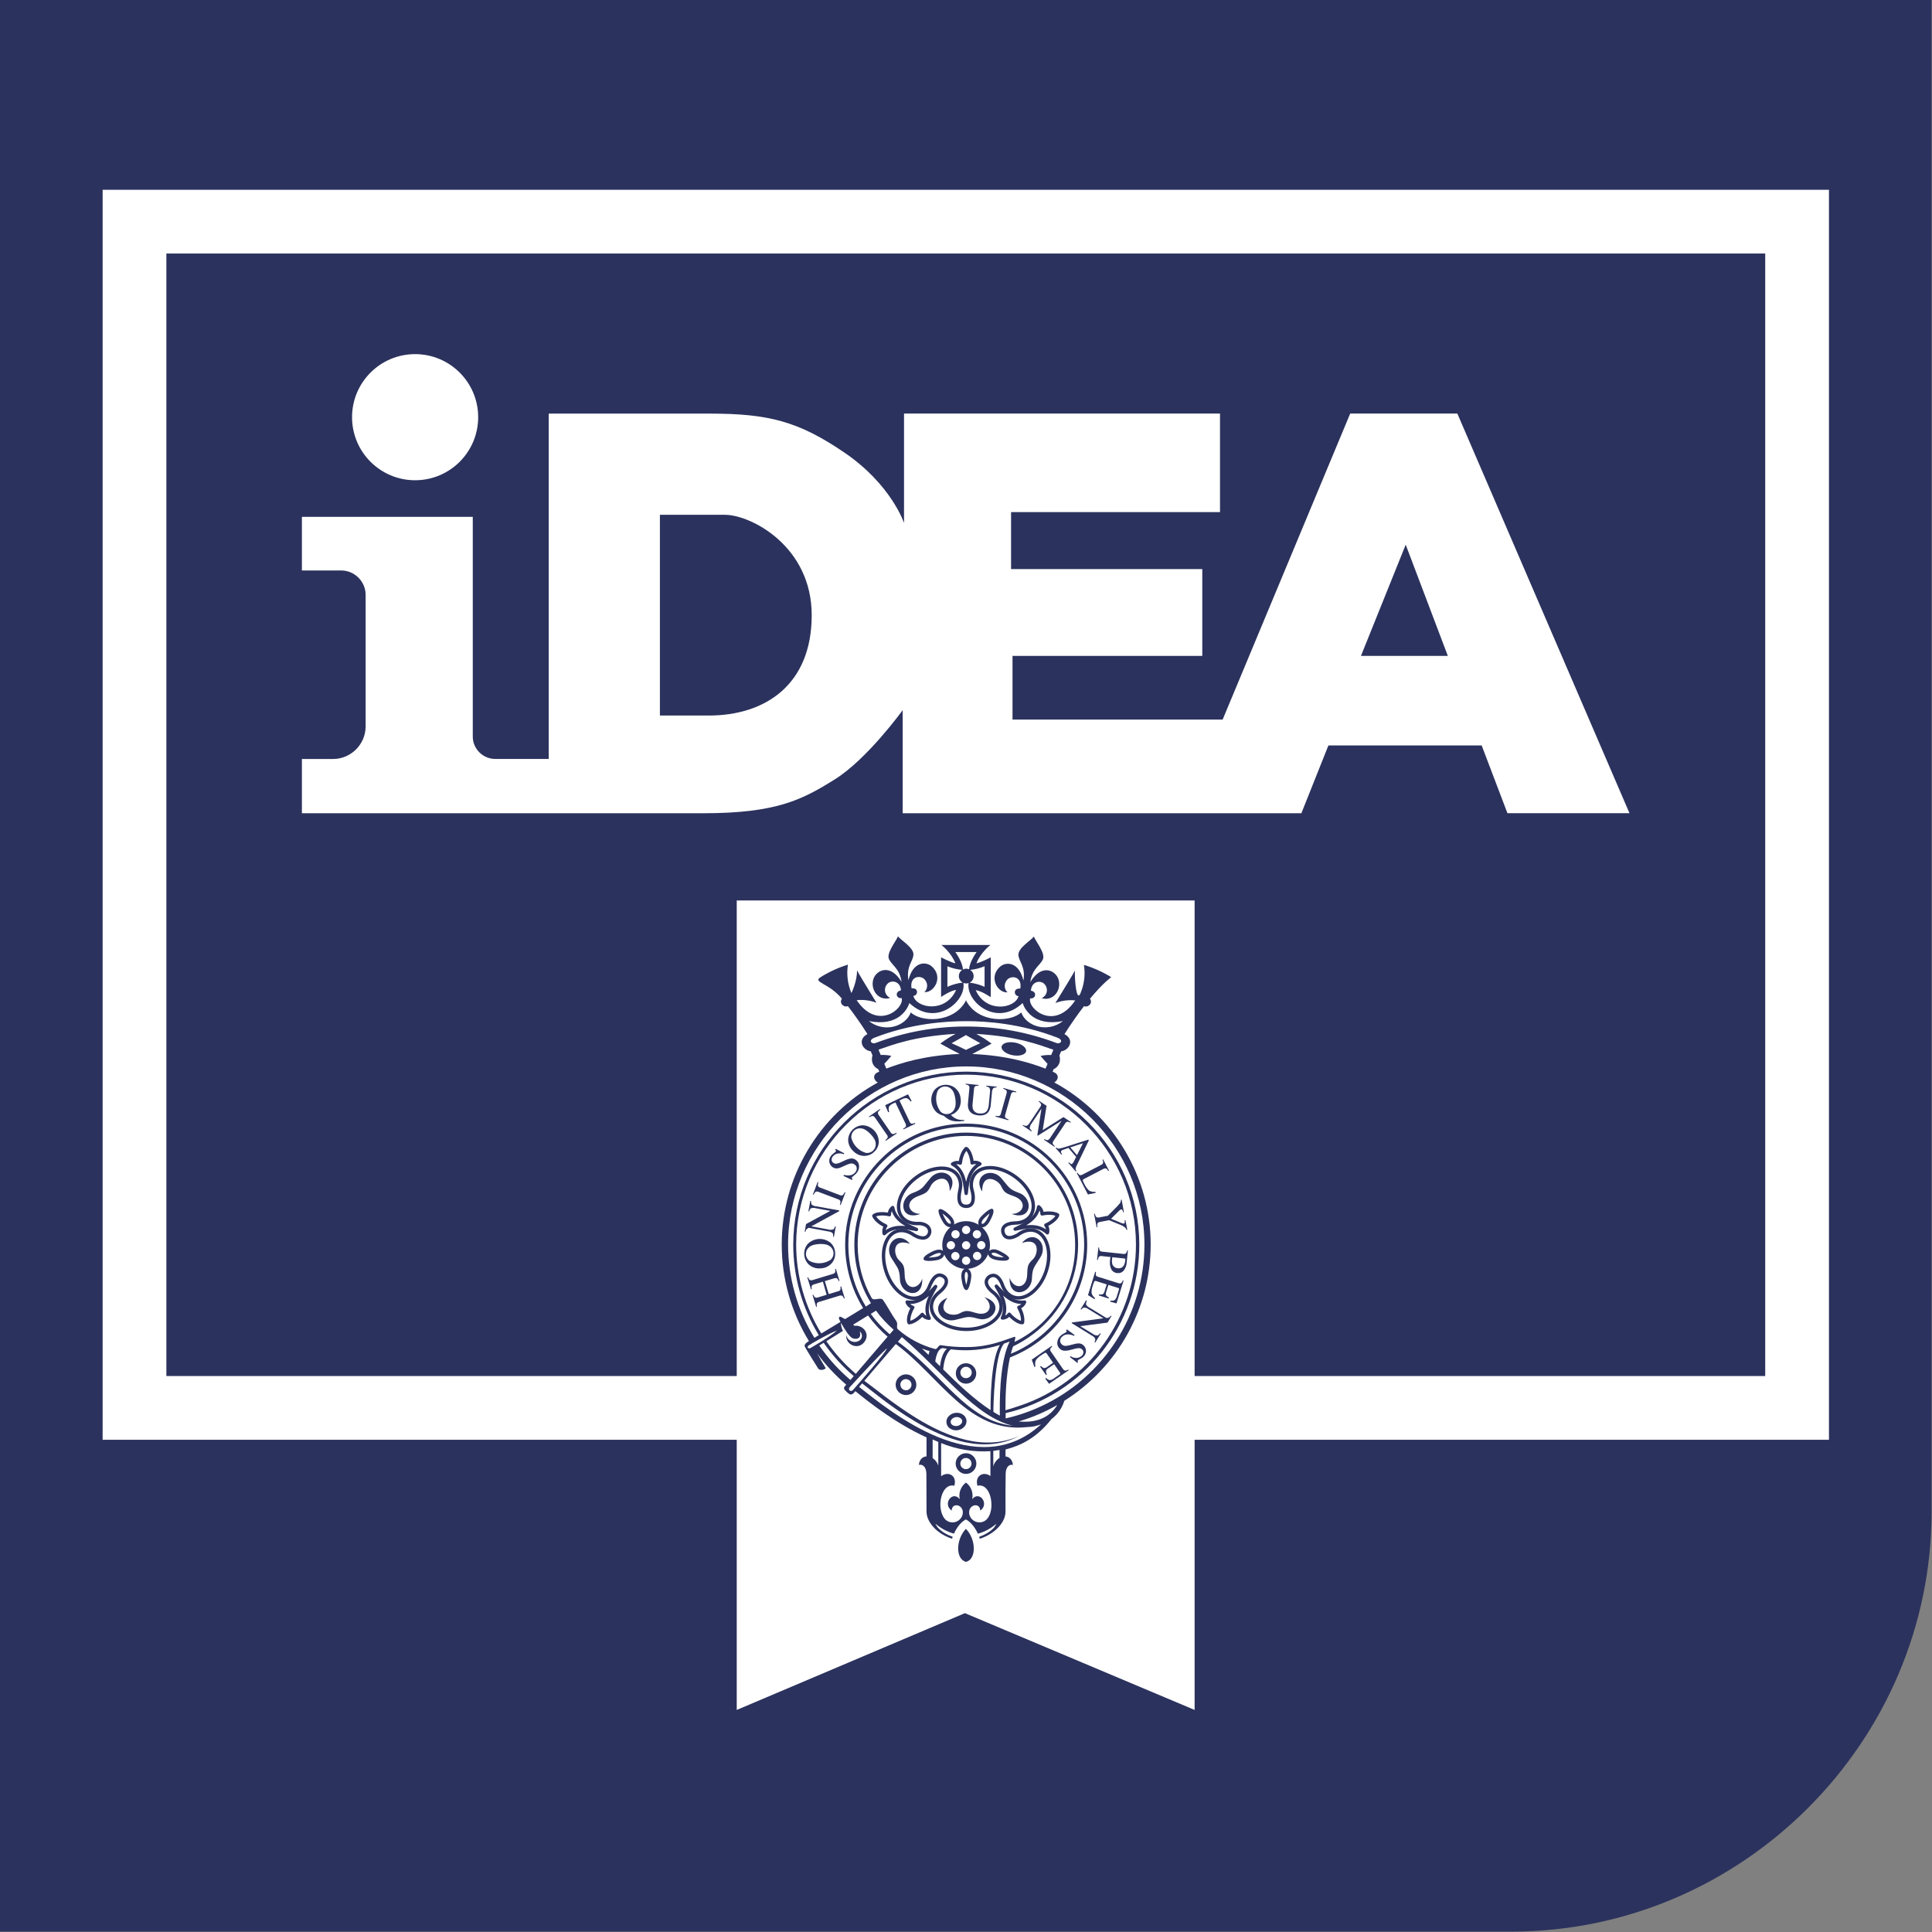 <?xml version="1.0" encoding="UTF-8" standalone="no"?><!DOCTYPE svg PUBLIC "-//W3C//DTD SVG 1.1//EN" "http://www.w3.org/Graphics/SVG/1.1/DTD/svg11.dtd"><svg width="100%" height="100%" viewBox="0 0 567 567" version="1.1" xmlns="http://www.w3.org/2000/svg" xmlns:xlink="http://www.w3.org/1999/xlink" xml:space="preserve" style="fill-rule:evenodd;clip-rule:evenodd;stroke-linejoin:round;stroke-miterlimit:1.414;"><rect x="0" y="0" width="567" height="567" fill="#808080" stroke="none"/><path d="M0,0l566.88,0l0,443.62c0,67.618 -55.642,123.26 -123.26,123.26l-443.62,0l0,-566.88Z" style="fill:#2b325d;fill-rule:nonzero;"/><g><path d="M536.76,422.543l-506.64,0l0,-366.845l506.64,0l0,366.845ZM48.827,74.405l0,329.431l469.226,0l0,-329.431l-469.226,0Z" style="fill:#fff;"/><g><circle cx="121.826" cy="122.435" r="18.507" style="fill:#fff;"/><path d="M427.698,121.373l-31.445,0l-37.438,89.814l-61.665,0l0,-18.693l55.695,0l0,-25.486l-56.119,0l0,-16.716l61.319,0l0,-28.919l-92.734,0l0,32.107c0,0 -3.749,-11.319 -17.54,-20.687c-13.433,-9.152 -22.286,-11.408 -39.403,-11.408l-47.336,0l0,101.342l-15.72,0c-3.602,0 -6.567,-2.965 -6.567,-6.567l0,-64.477l-50.149,0l0,15.737l11.541,0c3.93,0 7.164,3.234 7.164,7.164l0,38.609c0,5.24 -4.312,9.552 -9.552,9.552l-9.153,0l0,15.922l117.808,0c21.493,0 29.057,-3.982 38.609,-9.952c9.552,-5.97 19.898,-20.298 19.898,-20.298l0,30.25l117.014,0l7.934,-19.904l44.973,0l7.564,19.886l35.82,0l-50.518,-117.276ZM207.998,209.993l-14.328,0l0,-58.907l19.104,0c7.535,0 25.445,9.17 25.445,29.468c0,20.299 -13.504,29.439 -30.221,29.439ZM399.411,192.494l13.134,-32.638l12.365,32.638l-25.499,0Z" style="fill:#fff;fill-rule:nonzero;"/></g><g><path d="M216.217,264.268l0,237.56l66.964,-28.402l67.415,28.402l0,-237.56l-134.379,0Z" style="fill:#fff;fill-rule:nonzero;"/><circle cx="270.145" cy="324.404" r="0.675" style="fill:#2b325d;"/><circle cx="244.795" cy="346.288" r="0.675" style="fill:#2b325d;"/><circle cx="299.708" cy="325.408" r="0.675" style="fill:#2b325d;"/><circle cx="324.468" cy="351.682" r="0.675" style="fill:#2b325d;"/><circle cx="326.609" cy="363.119" r="0.675" style="fill:#2b325d;"/><path d="M269.116,306.136c1.984,-0.38 3.754,0.142 3.949,1.163c0.196,1.022 -1.256,2.16 -3.241,2.54c-1.984,0.379 -3.754,-0.142 -3.949,-1.164c-0.196,-1.022 1.257,-2.16 3.241,-2.539Z" style="fill:#2b325d;"/><path d="M283.498,448.696l0,-0.042c-2.986,3.107 -3.132,8.884 0,9.729c3.125,-0.803 2.985,-6.579 0,-9.687Z" style="fill:#2b325d;fill-rule:nonzero;"/><path d="M261.583,310.097c-0.668,0.827 -1.416,1.654 -2.061,2.335l0.608,1.398c4.062,-1.562 11,-3.849 21.507,-4.298c-1.946,-1.028 -3.648,-1.916 -5.673,-3.041c1.417,-1.071 2.918,-2.026 4.487,-2.858c-12.392,0.76 -18.503,3.241 -22.625,4.646l0.644,1.575c1.044,-0.056 2.091,0.025 3.113,0.243Z" style="fill:#fff;fill-rule:nonzero;"/><path d="M283.267,301.438c9.171,-0.044 18.272,1.605 26.845,4.865c0.955,0.365 2.244,-0.76 0.256,-1.575c-10.599,-4.135 -20.674,-4.828 -26.797,-4.865c-6.123,-0.036 -16.278,0.706 -26.967,4.865c-1.989,0.815 -0.694,1.934 0.255,1.575c8.436,-3.206 17.383,-4.854 26.408,-4.865l0,0Z" style="fill:#fff;fill-rule:nonzero;"/><path d="M267.293,297.328c2.888,2.858 12.52,3.338 16.138,-3.369c0,-0.103 0,-0.188 0,-0.255l0.067,0.122l0.067,-0.122c0,0.067 0,0.152 0,0.255c3.617,6.689 13.249,6.227 16.137,3.369c1.429,4.062 7.674,6.135 12.246,2.554c-8.689,1.678 -11.273,-3.582 -11.844,-5.296c-7.747,7.296 -16.728,-0.554 -15.852,-5.868c-0.497,0.177 -1.042,0.159 -1.527,-0.049c0.943,5.321 -8.074,13.225 -15.845,5.923c-0.572,1.714 -3.156,6.974 -11.845,5.296c4.572,3.575 10.811,1.496 12.258,-2.56Z" style="fill:#fff;fill-rule:nonzero;"/><path d="M237.353,395.066c-0.724,0.499 -0.037,1.07 0.419,0.803c0.456,-0.268 5.679,-3.223 7.85,-5.162c-2.402,0.851 -7.515,3.861 -8.269,4.359Z" style="fill:#fff;fill-rule:nonzero;"/><path d="M294.655,394.519c-2.876,3.32 -3.113,18.576 -3.125,20.035c0.608,0.396 1.271,0.766 1.903,1.107c0,-2.602 -0.286,-15.517 2.882,-21.774c-0.523,0.206 -1.052,0.425 -1.66,0.632Z" style="fill:#fff;fill-rule:nonzero;"/><path d="M262.21,390.415c-1.934,-1.659 -3.668,-3.536 -5.169,-5.594l-1.532,0.942c1.609,2.21 3.472,4.222 5.552,5.995l1.149,-1.343Z" style="fill:#fff;fill-rule:nonzero;"/><path d="M316.399,365.436c-0.036,10.314 -4.895,20.04 -13.121,26.262c-1.85,1.419 -3.843,2.642 -5.947,3.648c-0.108,0.24 -0.204,0.486 -0.286,0.736c-0.14,0.474 -0.267,0.954 -0.389,1.441c0.809,-0.341 1.569,-0.699 1.636,-0.73c12.112,-5.7 19.877,-17.935 19.877,-31.322c0,-18.99 -15.627,-34.616 -34.617,-34.616c-18.988,0 -34.613,15.623 -34.616,34.611c-0.012,6.413 1.766,12.704 5.132,18.163l1.532,-0.937c-3.184,-5.174 -4.87,-11.132 -4.87,-17.208c0,-18.012 14.822,-32.835 32.835,-32.835c17.994,0 32.808,14.793 32.834,32.787l0,0Z" style="fill:#fff;fill-rule:nonzero;"/><path d="M279.272,306.357c1.745,0.785 2.657,1.217 4.207,1.965c1.557,-0.773 2.469,-1.18 4.214,-1.965c-1.447,-0.833 -3.119,-1.708 -4.207,-2.371c-1.089,0.663 -2.767,1.538 -4.214,2.371Z" style="fill:#fff;fill-rule:nonzero;"/><path d="M291.007,306.473c-2,1.143 -3.733,2.031 -5.673,3.04c10.507,0.45 17.445,2.737 21.501,4.299l0.608,-1.398c-0.645,-0.681 -1.393,-1.508 -2.062,-2.335c1.024,-0.224 2.073,-0.312 3.12,-0.262l0.644,-1.575c-4.116,-1.416 -10.233,-3.849 -22.619,-4.627c1.567,0.832 3.066,1.787 4.481,2.858l0,0ZM293.932,307.33c0.194,-1.021 1.964,-1.544 3.946,-1.167c1.982,0.377 3.436,1.514 3.241,2.542c-0.195,1.027 -1.964,1.544 -3.946,1.167c-1.982,-0.377 -3.43,-1.52 -3.235,-2.542l-0.006,0Z" style="fill:#fff;fill-rule:nonzero;"/><path d="M281.388,286.657c0.001,-0.739 0.38,-1.428 1.003,-1.825c-1.498,-0.12 -2.968,-0.477 -4.354,-1.058l0,6.026c1.429,-0.657 2.955,-1.08 4.518,-1.252c-0.707,-0.367 -1.156,-1.095 -1.167,-1.891l0,0Z" style="fill:#fff;fill-rule:nonzero;"/><path d="M285.735,286.657c-0.002,0.809 -0.458,1.553 -1.179,1.921c1.517,0.174 2.999,0.584 4.39,1.216l0,-6.044c-1.342,0.56 -2.76,0.917 -4.208,1.058c0.628,0.403 1.006,1.102 0.997,1.849Z" style="fill:#fff;fill-rule:nonzero;"/><path d="M283.565,284.486c0.29,-0.001 0.577,0.057 0.845,0.17c0.103,-2.262 2.207,-5.059 2.207,-5.059l-6.257,0c0,0 2.153,2.864 2.207,5.132c0.308,-0.16 0.65,-0.244 0.998,-0.243l0,0Z" style="fill:#fff;fill-rule:nonzero;"/><path d="M273.702,428.12c0.787,0.522 1.372,1.296 1.66,2.195l0,-6.95c-0.553,-0.231 -1.107,-0.468 -1.66,-0.724l0,5.479Z" style="fill:#fff;fill-rule:nonzero;"/><path d="M279.059,396.209c-1.599,1.362 -2.122,4.257 -2.238,5.911c4.409,4.353 9.121,8.829 13.894,11.936c0,-1.733 0,-14.922 2.761,-19.124c-4.655,1.471 -9.576,1.907 -14.417,1.277l0,0Z" style="fill:#fff;fill-rule:nonzero;"/><path d="M286.878,436.225c-0.857,-2.955 1.776,-4.347 3.801,-2.839l0,-7.297c-4.94,0.304 -9.885,-0.511 -14.466,-2.383l0,9.728c2.037,-1.599 4.743,-0.206 3.88,2.785c-2.633,-0.608 -4.08,2.56 -4.105,5.546c0,2.037 0.73,3.952 1.824,4.67c0.504,0.342 1.099,0.525 1.708,0.525c1.431,0 2.678,-1.011 2.974,-2.41c0.481,-2.822 -3.161,-3.612 -3.228,-1.04c-2.767,-1.909 0.2,-5.996 2.371,-3.357c-0.401,-1.835 0.315,-3.745 1.824,-4.864c1.509,1.119 2.225,3.029 1.824,4.864c2.171,-2.633 5.138,1.448 2.372,3.357c-0.067,-2.572 -3.709,-1.776 -3.229,1.04c0.289,1.409 1.54,2.43 2.978,2.43c0.625,0 1.235,-0.193 1.747,-0.552c1.07,-0.711 1.824,-2.632 1.824,-4.669c-0.019,-2.986 -1.466,-6.13 -4.099,-5.534Z" style="fill:#fff;fill-rule:nonzero;"/><path d="M310.288,412.536c-3.565,2.048 -7.359,3.668 -11.303,4.828c3.314,0.328 8.44,-0.055 11.303,-4.828Z" style="fill:#fff;fill-rule:nonzero;"/><path d="M291.536,430.57c0.273,-1.027 0.925,-1.914 1.824,-2.48l0,-2.347c-0.6,0.113 -1.208,0.204 -1.824,0.273l0,4.561l0,-0.007Z" style="fill:#fff;fill-rule:nonzero;"/><path d="M283.552,313.119c-28.7,0.034 -52.297,23.659 -52.297,52.359c0,9.655 2.671,19.124 7.715,27.357l1.289,-0.785c-4.895,-7.983 -7.487,-17.167 -7.487,-26.531c0,-27.843 22.912,-50.754 50.754,-50.754c27.843,0 50.755,22.911 50.755,50.754c0,23.493 -16.313,44.064 -39.188,49.418c0,0.554 0,1.077 0,1.551c3.578,-0.812 7.058,-2.007 10.38,-3.563c18.458,-8.556 30.322,-27.132 30.322,-47.477c0,-28.674 -23.568,-52.282 -52.243,-52.329Z" style="fill:#fff;fill-rule:nonzero;"/><path d="M301.344,419.024c-17.08,1.927 -25.538,-14.898 -38.447,-24.383l-9.236,10.786c2.93,2.092 8.512,6.799 15.243,10.945c8.884,5.473 19.884,9.857 30.172,5.26c-10.106,5.369 -21.525,1.101 -30.707,-4.384c-6.956,-4.159 -12.647,-8.969 -15.359,-11.06l-0.894,1.039c9.249,7.297 34.629,28.287 53.387,11c-0.701,0.244 -1.416,0.447 -2.14,0.608c-0.668,0.106 -1.343,0.169 -2.019,0.189l0,0Z" style="fill:#fff;fill-rule:nonzero;"/><path d="M297.252,418.616c-11.036,-2.529 -20.674,-15.979 -32.561,-26.018l-1.18,1.349c13.183,9.559 20.199,23.319 33.741,24.669Z" style="fill:#fff;fill-rule:nonzero;"/><path d="M276.602,395.826c-1.708,0.383 -2.073,3.564 -2.116,3.959l1.375,1.368c0.139,-1.076 0.656,-4.092 2.061,-5.114c-0.438,-0.061 -0.9,-0.134 -1.32,-0.213Z" style="fill:#fff;fill-rule:nonzero;"/><path d="M333.394,365.448c-0.037,-27.327 -22.533,-49.792 -49.86,-49.792c-27.352,0 -49.86,22.508 -49.86,49.86c0,9.205 2.549,18.233 7.363,26.078l5.613,-3.429c-0.134,-0.249 -0.25,-0.474 -0.341,-0.669c-0.237,-0.486 -0.17,-1.082 0.535,-0.76c0.393,0.183 0.777,0.386 1.149,0.608l5.297,-3.235c-3.442,-5.595 -5.264,-12.036 -5.264,-18.604c0,-19.481 16.03,-35.51 35.51,-35.51c19.481,0 35.51,16.029 35.51,35.51c0,13.943 -8.212,26.65 -20.925,32.377c-0.699,0.316 -1.277,0.559 -1.727,0.735c-1.161,5.303 -1.343,11.243 -1.313,15.493c2.791,-0.784 3.144,-1.009 4.408,-1.386c20.253,-6.793 33.967,-25.914 33.905,-47.276Z" style="fill:#fff;fill-rule:nonzero;"/><path d="M272.839,396.744c-0.761,-0.221 -1.51,-0.48 -2.244,-0.778c0.608,0.608 1.271,1.216 1.927,1.879c0.065,-0.377 0.171,-0.746 0.317,-1.101l0,0Z" style="fill:#fff;fill-rule:nonzero;"/><path d="M250.541,404.047c-3.353,-2.862 -6.32,-6.146 -8.829,-9.771l-1.283,0.796c2.589,3.755 5.655,7.156 9.121,10.118l0.991,-1.143Z" style="fill:#fff;fill-rule:nonzero;"/><path d="M249.398,407.282c-0.742,0.803 0.286,1.599 0.973,0.803c0.687,-0.797 9.729,-10.945 9.893,-12.161c-2.973,2.663 -10.124,10.555 -10.866,11.358Z" style="fill:#fff;fill-rule:nonzero;"/><path d="M293.948,307.147c0.195,-1.022 1.965,-1.543 3.949,-1.164c1.984,0.38 3.437,1.518 3.241,2.539c-0.195,1.022 -1.965,1.544 -3.949,1.164c-1.985,-0.38 -3.437,-1.517 -3.241,-2.539Z" style="fill:#2b325d;"/><path d="M256.543,382.224c0.973,-0.517 1.824,-0.504 2.286,0.316c0.286,0.487 3.49,5.473 3.6,5.947c0.136,0.367 0.045,0.781 -0.231,1.058c-0.858,-1.429 -3.174,-5.12 -3.545,-5.716c-0.481,-0.766 -1.022,-1.678 -2.11,-1.605Z" style="fill:#fff;fill-rule:nonzero;"/><path d="M309.407,317.673c0.985,-0.516 1.654,-2.067 0.067,-2.918c-0.158,-0.085 -0.286,-0.116 -0.554,-0.231l0.292,-0.736c0.572,-0.255 2.396,-1.307 1.709,-4.062l0.498,-1.186c2.317,-0.249 4.105,-3.386 0.979,-5.053c2.104,-3.295 4.026,-5.989 5.728,-8.19c0.503,0.197 1.076,0.099 1.484,-0.255c0.596,-0.421 0.744,-1.255 0.328,-1.855l-0.067,-0.067c3.91,-4.712 6.251,-6.348 6.251,-6.348c-2.506,-1.533 -5.197,-2.743 -8.008,-3.6c0.444,2.824 0.088,5.717 -1.028,8.349c-1.115,2.632 -1.714,-3.508 -1.635,-6.689c-0.231,0.608 -3.648,6.178 -5.716,9.529c1.852,-0.703 3.843,-0.963 5.813,-0.76c-6.117,9.12 -14.07,2.401 -13.213,-0.608c1.599,0.267 2.165,-1.916 0.219,-2.256c0.146,-2.603 2.572,-3.162 3.849,-2.062c0.539,0.486 0.848,1.178 0.848,1.903c0,1.023 -0.613,1.951 -1.553,2.354c3.374,1.07 5.916,-2.366 4.961,-5.473c-0.778,-2.566 -4.864,-4.864 -8.287,0.754c0.535,-3.812 2.705,-4.724 3.648,-6.555c0.942,-1.83 -2.061,-5.338 -2.59,-6.785c-1.071,1.276 -4.64,3.356 -4.549,5.356c0.092,2.001 2.153,3.375 1.472,7.528c-1.356,-5.606 -5.162,-5.533 -6.829,-4.08c-3.581,3.126 -0.65,7.85 2.153,7.546c-0.921,-0.852 -1.082,-2.264 -0.377,-3.302c1.046,-1.879 4.81,-1.587 4.135,2.208c-2.232,-0.189 -1.867,2.17 -0.517,2.219c-0.973,3.648 -9.486,5.108 -12.569,-1.751c1.648,0.164 4.415,2.061 4.415,2.061l0,-11.699c0,0 -2.901,1.526 -4.196,1.751c1.143,-3.089 4.086,-5.375 4.086,-5.375l-14.356,0c0,0 2.943,2.286 4.086,5.375c-1.295,-0.231 -4.195,-1.751 -4.195,-1.751l0,11.626c0,0 2.76,-1.897 4.414,-2.061c-3.076,6.859 -11.595,5.43 -12.562,1.751c1.356,-0.049 1.715,-2.432 -0.517,-2.219c-0.675,-3.795 3.089,-4.086 4.135,-2.208c0.705,1.038 0.544,2.45 -0.377,3.302c2.803,0.304 5.74,-4.42 2.152,-7.546c-1.666,-1.453 -5.472,-1.526 -6.828,4.08c-0.681,-4.153 1.374,-5.527 1.471,-7.527c0.098,-2.001 -3.478,-4.081 -4.548,-5.357c-0.535,1.447 -3.545,4.955 -2.59,6.785c0.955,1.831 3.125,2.743 3.648,6.555c-3.441,-5.612 -7.509,-3.314 -8.288,-0.754c-0.948,3.113 1.594,6.549 4.968,5.473c-0.94,-0.403 -1.553,-1.331 -1.553,-2.354c0,-0.725 0.309,-1.417 0.848,-1.903c1.277,-1.1 3.709,-0.541 3.849,2.062c-1.946,0.34 -1.38,2.523 0.219,2.256c0.857,3.04 -7.096,9.728 -13.213,0.608c1.97,-0.203 3.961,0.057 5.813,0.76c-2.061,-3.357 -5.473,-8.92 -5.716,-9.529c0.079,3.205 -1.636,6.689 -1.636,6.689c-1.115,-2.632 -1.471,-5.525 -1.027,-8.349c-2.812,0.877 -5.501,2.107 -8.002,3.661c-2.502,1.554 2.341,1.636 6.251,6.348l-0.067,0.067c-0.416,0.6 -0.268,1.434 0.328,1.854c0.408,0.355 0.981,0.453 1.484,0.256c1.702,2.195 3.648,4.895 5.728,8.19c-3.126,1.672 -1.344,4.804 0.979,5.053l0.498,1.186c-0.687,2.754 1.137,3.806 1.709,4.062l0.292,0.735c-0.268,0.116 -0.396,0.146 -0.554,0.232c-1.623,0.869 -0.887,2.474 0.134,2.955c-17.366,9.492 -28.206,27.77 -28.206,47.561c0,9.991 2.763,19.791 7.982,28.311c-1.003,0.609 -1.423,1.131 -1.216,1.624c0.207,0.492 3.649,6.026 3.965,6.482c0.316,0.456 1.477,0.535 2.189,-0.122c-0.87,-1.41 -2.08,-3.545 -2.572,-4.426c2.492,3.402 5.371,6.504 8.579,9.242l-0.346,0.401c-0.181,0.15 -0.286,0.373 -0.286,0.608c0,0.235 0.105,0.458 0.286,0.608c0.335,0.405 0.724,0.763 1.155,1.064c0.79,0.578 1.465,-0.31 1.465,-0.31l0.402,-0.468c4.049,3.29 11.838,9.461 20.886,13.566l0,5.576c-1.131,0.079 -2.116,0.918 -2.237,2.511c0.966,-0.31 2.189,0.486 2.201,2.645c0,3.241 0.036,7.412 0.036,11.018c0,3.04 2.876,6.476 7.485,7.99c0.061,-0.195 0.128,-0.377 0.195,-0.56c-0.912,-0.322 -4.171,-1.617 -5.053,-3.843c1.566,1.366 3.42,2.362 5.424,2.913c1.404,-3.15 3.32,-4.086 3.502,-4.165c0,0 2.043,0.888 3.515,4.177c2.003,-0.551 3.857,-1.547 5.424,-2.912c-0.882,2.225 -4.141,3.52 -5.053,3.842c0.067,0.183 0.133,0.365 0.194,0.56c4.609,-1.514 7.589,-4.944 7.552,-7.99c-0.042,-3.648 0,-7.813 0.043,-11.024c0,-2.152 1.155,-2.949 2.128,-2.639c-0.122,-1.563 -1.064,-2.396 -2.171,-2.505l0,-2.037c4.561,-1.168 9.085,-3.393 13.499,-8.938c1.791,-1.34 3.108,-3.217 3.758,-5.357c15.755,-9.897 25.344,-27.246 25.344,-45.851c0,-19.819 -10.88,-38.114 -28.293,-47.577l0,0ZM308.501,309.629c-1.047,-0.051 -2.096,0.037 -3.12,0.261c0.669,0.827 1.417,1.654 2.062,2.335l-0.608,1.399c-4.062,-1.563 -11,-3.849 -21.501,-4.299c1.946,-1.028 3.648,-1.916 5.673,-3.04c-1.417,-1.072 -2.918,-2.027 -4.487,-2.858c12.392,0.76 18.503,3.241 22.625,4.645l-0.644,1.557ZM283.479,308.121c-1.55,-0.772 -2.468,-1.174 -4.207,-1.964c1.447,-0.833 3.125,-1.715 4.214,-2.378c1.088,0.663 2.766,1.539 4.207,2.372c-1.739,0.796 -2.657,1.198 -4.207,1.97l-0.007,0ZM288.952,283.568l0,6.044c-1.391,-0.632 -2.872,-1.042 -4.39,-1.216c0.725,-0.367 1.183,-1.114 1.183,-1.926c0,-0.741 -0.381,-1.431 -1.007,-1.826c1.446,-0.146 2.862,-0.506 4.202,-1.07l0.012,-0.006ZM280.372,279.396l6.251,0c0,0 -2.098,2.797 -2.207,5.059c-0.589,-0.248 -1.259,-0.219 -1.824,0.079c-0.098,-2.274 -2.232,-5.131 -2.232,-5.131l0.012,-0.007ZM278.043,289.618l0,-6.044c1.387,0.581 2.856,0.938 4.354,1.058c-0.622,0.396 -0.999,1.084 -0.999,1.821c0,0.802 0.447,1.54 1.157,1.912c-1.566,0.174 -3.093,0.599 -4.524,1.259l0.012,-0.006ZM255.041,299.675c8.689,1.678 11.273,-3.581 11.845,-5.296c7.771,7.296 16.782,-0.608 15.846,-5.923c0.484,0.208 1.029,0.226 1.526,0.049c-0.876,5.314 8.105,13.152 15.852,5.868c0.571,1.714 3.155,6.974 11.845,5.296c-4.573,3.581 -10.818,1.508 -12.247,-2.554c-2.888,2.858 -12.519,3.338 -16.137,-3.369c0,-0.097 0,-0.188 0,-0.255l-0.067,0.122l-0.067,-0.122c0,0.067 0,0.152 0,0.255c-3.648,6.689 -13.25,6.227 -16.138,3.369c-1.453,4.068 -7.692,6.148 -12.27,2.566l0.012,-0.006ZM256.865,306.126c-0.955,0.365 -2.244,-0.76 -0.255,-1.574c10.689,-4.172 20.831,-4.865 26.967,-4.865c6.135,0 16.204,0.742 26.797,4.865c1.988,0.814 0.699,1.933 -0.256,1.574c-8.573,-3.259 -17.674,-4.908 -26.845,-4.864c-9.027,0.012 -17.977,1.662 -26.414,4.871l0.006,-0.007ZM257.826,308.054c4.122,-1.405 10.227,-3.879 22.625,-4.646c-1.569,0.832 -3.07,1.787 -4.487,2.858c2,1.143 3.733,2.031 5.673,3.041c-10.507,0.45 -17.445,2.736 -21.507,4.298l-0.608,-1.398c0.645,-0.681 1.393,-1.508 2.061,-2.335c-1.023,-0.224 -2.072,-0.312 -3.119,-0.261l-0.638,-1.557ZM237.76,395.662c-0.456,0.268 -1.143,-0.304 -0.42,-0.802c0.724,-0.499 5.868,-3.509 8.27,-4.366c-2.159,1.952 -7.382,4.901 -7.838,5.168l-0.012,0ZM263.037,387.697c-1.405,-1.976 -2.809,-4.694 -3.886,-6.178c-0.729,-1.003 -2.736,0.474 -3.35,-0.608c-2.683,-4.774 -4.092,-10.158 -4.092,-15.634c0,-17.506 14.405,-31.911 31.91,-31.911c17.506,0 31.911,14.405 31.911,31.911c0,0.002 0,0.005 0,0.007c0.099,12.055 -6.757,23.145 -17.585,28.445c-0.608,0.304 0.578,-1.654 -0.316,-1.375c-3.04,0.967 -7.297,2.974 -13.809,2.974c-2.575,0.037 -5.148,-0.144 -7.692,-0.541c-0.711,-0.14 -1.028,1.301 -1.715,1.112c-4.027,-1.055 -7.755,-3.03 -10.89,-5.77c-0.614,-0.517 0.122,-1.575 -0.486,-2.432ZM246.826,388.305l0.073,0.054c0.942,1.715 2.475,4.123 3.405,4.415c1.216,0.383 2.517,0 2.061,-1.824c-0.021,-0.076 -0.05,-0.149 -0.085,-0.219c0.433,0.302 0.691,0.798 0.691,1.326c0,0.509 -0.24,0.989 -0.648,1.295c-0.431,0.311 -0.95,0.479 -1.482,0.479c-1.205,0 -2.251,-0.86 -2.483,-2.042c-0.267,2.821 3.332,4.499 5.223,2.171c1.977,-2.433 -0.273,-5.205 -2.79,-4.865l-0.414,-0.334l4.378,-2.694c1.66,2.292 3.587,4.378 5.74,6.214l-9.334,10.903c-3.279,-2.801 -6.183,-6.014 -8.64,-9.559l4.864,-3.04c-0.364,-0.706 -0.566,-1.486 -0.589,-2.28l0.03,0ZM254.123,383.44c-3.367,-5.459 -5.151,-11.749 -5.151,-18.163c0,-18.984 15.621,-34.604 34.605,-34.604c18.983,0 34.604,15.62 34.604,34.604c0,0 0,0 0,0.001c-0.07,13.36 -7.814,25.553 -19.877,31.296c-0.067,0.031 -0.833,0.389 -1.636,0.73c0.122,-0.487 0.249,-0.973 0.389,-1.441c0.082,-0.25 0.178,-0.496 0.286,-0.736c2.104,-1.006 4.097,-2.229 5.947,-3.648c8.248,-6.198 13.11,-15.934 13.11,-26.25c0,-18.013 -14.822,-32.835 -32.835,-32.835c-18.012,0 -32.835,14.822 -32.835,32.835c0,6.083 1.691,12.048 4.882,17.226l-1.489,0.985ZM255.564,385.587l1.532,-0.943c1.5,2.059 3.235,3.936 5.168,5.594l-1.149,1.344c-2.098,-1.78 -3.978,-3.803 -5.6,-6.026l0.049,0.031ZM293.439,415.46c-0.608,-0.34 -1.271,-0.711 -1.903,-1.106c0,-1.46 0.249,-16.716 3.126,-20.036c0.608,-0.212 1.149,-0.425 1.659,-0.608c-3.186,6.227 -2.924,19.142 -2.882,21.75ZM290.715,413.843c-4.749,-3.107 -9.485,-7.582 -13.894,-11.936c0.116,-1.672 0.608,-4.548 2.238,-5.91c4.841,0.629 9.762,0.193 14.417,-1.277c-2.779,4.201 -2.773,17.39 -2.761,19.123ZM275.861,400.952l-1.375,-1.368c0.043,-0.395 0.408,-3.575 2.116,-3.958c0.444,0.079 0.888,0.152 1.32,0.212c-1.405,1.022 -1.922,4.02 -2.061,5.114ZM272.82,396.538c-0.145,0.354 -0.251,0.723 -0.316,1.1c-0.651,-0.644 -1.295,-1.271 -1.927,-1.879c0.74,0.301 1.495,0.562 2.262,0.785l-0.019,-0.006ZM264.678,392.397c11.882,10.033 21.526,23.489 32.562,26.018c-13.53,-1.349 -20.546,-15.079 -33.729,-24.638l1.167,-1.38ZM296.382,398.398c0.45,-0.176 1.028,-0.425 1.727,-0.735c12.731,-5.722 20.958,-18.439 20.958,-32.396c0,-19.483 -16.033,-35.516 -35.517,-35.516c-19.483,0 -35.516,16.033 -35.516,35.516c0,6.576 1.826,13.024 5.274,18.623l-5.296,3.235c-0.373,-0.222 -0.756,-0.425 -1.149,-0.608c-0.706,-0.316 -0.767,0.274 -0.536,0.76c0.092,0.189 0.207,0.42 0.341,0.669l-5.631,3.399c-4.822,-7.85 -7.376,-16.885 -7.376,-26.098c0,-27.353 22.508,-49.861 49.861,-49.861c27.352,0 49.86,22.508 49.86,49.861c0,21.329 -13.687,40.403 -33.893,47.234c-1.258,0.377 -1.611,0.608 -4.408,1.386c-0.03,-4.22 0.182,-10.16 1.32,-15.469l-0.019,0ZM240.441,394.872l1.283,-0.797c2.509,3.625 5.477,6.91 8.829,9.772l-0.979,1.143c-3.475,-2.961 -6.549,-6.363 -9.145,-10.118l0.012,0ZM250.383,407.884c-0.687,0.803 -1.715,0 -0.973,-0.803c0.742,-0.802 7.905,-8.689 10.866,-11.376c-0.182,1.252 -9.218,11.376 -9.905,12.179l0.012,0ZM275.368,430.12c-0.288,-0.898 -0.873,-1.673 -1.66,-2.195l0,-5.472c0.547,0.255 1.101,0.492 1.66,0.724l0,6.956l0,-0.013ZM289.183,446.24c-0.512,0.359 -1.121,0.551 -1.746,0.551c-1.439,0 -2.69,-1.021 -2.979,-2.43c-0.48,-2.821 3.162,-3.612 3.229,-1.04c2.767,-1.909 -0.201,-5.995 -2.371,-3.356c0.401,-1.836 -0.315,-3.745 -1.824,-4.865c-1.51,1.12 -2.226,3.029 -1.825,4.865c-2.17,-2.633 -5.138,1.447 -2.371,3.356c0.067,-2.572 3.709,-1.775 3.229,1.04c-0.289,1.409 -1.54,2.43 -2.979,2.43c-0.624,0 -1.234,-0.192 -1.746,-0.551c-1.07,-0.711 -1.824,-2.633 -1.824,-4.67c0,-2.979 1.472,-6.141 4.104,-5.545c0.87,-2.992 -1.824,-4.384 -3.879,-2.785l0,-9.729c4.581,1.872 9.526,2.687 14.466,2.384l0,7.296c-2.031,-1.508 -4.658,-0.115 -3.801,2.84c2.633,-0.608 4.08,2.56 4.105,5.545c0.036,2.061 -0.712,3.946 -1.788,4.664ZM293.336,427.883c-0.899,0.566 -1.552,1.453 -1.824,2.481l0,-4.561c0.604,-0.069 1.212,-0.16 1.824,-0.273l0,2.353ZM252.122,407.027l0.894,-1.04c2.712,2.092 8.403,6.907 15.359,11.06c9.182,5.473 20.601,9.729 30.707,4.384c-10.288,4.597 -21.282,0.195 -30.172,-5.259c-6.749,-4.147 -12.319,-8.853 -15.243,-10.945l9.236,-10.787c12.878,9.486 21.367,26.304 38.447,24.383c0.679,-0.021 1.355,-0.086 2.025,-0.195c0.725,-0.16 1.439,-0.363 2.14,-0.608c-18.764,17.293 -44.132,-3.721 -53.387,-10.993l-0.006,0ZM298.973,417.163c3.944,-1.159 7.738,-2.78 11.303,-4.828c-2.851,4.773 -7.977,5.156 -11.291,4.828l-0.012,0ZM305.503,412.73c-3.319,1.55 -6.794,2.738 -10.367,3.545c0,-0.474 0,-1.003 0,-1.55c22.894,-5.351 39.223,-25.935 39.223,-49.447c0,-27.856 -22.922,-50.778 -50.778,-50.778c-27.857,0 -50.779,22.922 -50.779,50.778c0,9.375 2.596,18.569 7.5,26.56l-1.289,0.784c-5.053,-8.23 -7.729,-17.702 -7.729,-27.36c0,-28.687 23.606,-52.292 52.293,-52.292c28.686,0 52.292,23.605 52.292,52.292c0,20.351 -11.88,38.93 -30.354,47.468l-0.012,0Z" style="fill:#2b325d;fill-rule:nonzero;"/><path d="M273.897,367.722c-2.335,1.119 -2.372,1.678 -2.372,1.678c0,0 0.608,0.402 3.357,-0.067c2.748,-0.468 2.28,-3.18 -0.985,-1.611Z" style="fill:#fff;fill-rule:nonzero;"/><path d="M286.204,385.222c-2.536,-0.784 -2.943,-0.657 -4.725,0.237c-1.97,0.991 -6.835,-0.164 -3.429,-4.615c-5.211,2.006 -2.177,7.753 2.559,6.391c3.126,-0.7 3.333,-1.18 6.428,-0.274c4.371,1.283 7.977,-4.451 1.872,-6.269c2.883,2.14 1.648,5.928 -2.705,4.53Z" style="fill:#fff;fill-rule:nonzero;"/><path d="M293.737,347.948c0.882,1.788 1.125,2.135 3.649,3.041c4.317,1.508 3.04,5.259 -0.572,5.253c5.965,2.226 6.549,-4.518 2.286,-6.135c-3.04,-1.143 -2.888,-1.654 -4.955,-4.092c-2.955,-3.947 -8.841,-1.216 -5.898,3.551c-0.055,-5.607 4.517,-3.594 5.49,-1.618Z" style="fill:#fff;fill-rule:nonzero;"/><path d="M265.511,374.161c-0.066,-2.657 -0.322,-2.997 -1.739,-4.396c-1.568,-1.55 -2.03,-6.53 3.278,-4.724c-3.569,-4.293 -8.039,0.419 -5.235,4.475c1.66,2.736 2.182,2.779 2.316,5.995c0.189,4.555 6.768,6.129 6.543,-0.231c-1.131,3.417 -5.102,3.454 -5.163,-1.119Z" style="fill:#fff;fill-rule:nonzero;"/><path d="M278.7,349.718c2.943,-4.743 -2.943,-7.498 -5.898,-3.551c-2.073,2.432 -1.946,2.955 -4.956,4.092c-4.256,1.617 -3.648,8.361 2.287,6.135c-3.606,0 -4.865,-3.739 -0.572,-5.253c2.499,-0.906 2.742,-1.253 3.648,-3.041c0.949,-1.976 5.522,-3.989 5.491,1.618Z" style="fill:#fff;fill-rule:nonzero;"/><path d="M283.589,378.102c0,0 0.578,-0.487 0.936,-3.229c0.359,-2.742 -2.359,-3.119 -1.824,0.462c0.371,2.566 0.888,2.767 0.888,2.767Z" style="fill:#fff;fill-rule:nonzero;"/><path d="M278.354,356.935c-1.891,-1.769 -2.433,-1.599 -2.433,-1.599c0,0 -0.146,0.742 1.277,3.107c1.423,2.366 3.801,0.967 1.156,-1.508Z" style="fill:#fff;fill-rule:nonzero;"/><path d="M299.933,364.925c5.309,-1.824 4.865,3.174 3.278,4.725c-1.417,1.404 -1.672,1.739 -1.739,4.396c-0.067,4.572 -4.032,4.536 -5.163,1.119c-0.225,6.36 6.354,4.785 6.543,0.231c0.134,-3.217 0.657,-3.259 2.317,-5.996c2.803,-4.055 -1.666,-8.768 -5.236,-4.475Z" style="fill:#fff;fill-rule:nonzero;"/><path d="M291.007,355.251c0,0 -0.754,0.049 -2.669,2.043c-1.916,1.994 0.054,3.91 1.751,0.718c1.246,-2.293 0.918,-2.761 0.918,-2.761Z" style="fill:#fff;fill-rule:nonzero;"/><path d="M292.831,367.442c-2.432,-1.131 -3.648,1.332 -0.103,1.891c2.56,0.396 2.906,-0.042 2.906,-0.042c0,0 -0.285,-0.687 -2.803,-1.849Z" style="fill:#fff;fill-rule:nonzero;"/><ellipse cx="283.546" cy="365.393" rx="6.488" ry="6.5" style="fill:#fff;"/><path d="M303.861,361.216c-1.672,-0.553 -3.52,-0.061 -5.192,1.216c-3.703,2.116 -4.257,-0.608 -4.257,-0.608c0,0 -1.088,-2.627 3.314,-2.888c1.946,0 3.612,-0.657 4.615,-1.989c2.201,-2.949 0.322,-8.081 -4.201,-11.467c-4.524,-3.387 -9.985,-3.74 -12.161,-0.791c-0.888,1.298 -1.16,2.923 -0.742,4.439l0,0.036c0.048,0.213 0.103,0.426 0.164,0.608c0.304,1.35 0.669,4.257 -1.824,4.257c-2.493,0 -2.244,-2.73 -1.916,-4.39c0.073,-0.262 0.207,-1.04 0.189,-0.991c0.23,-1.334 -0.079,-2.706 -0.858,-3.813c-2.207,-2.949 -7.661,-2.59 -12.161,0.791c-4.499,3.38 -6.408,8.512 -4.201,11.467c1.113,1.49 3.04,2.135 5.296,1.97c2.779,0.28 3.107,1.989 2.852,2.816c-0.499,1.629 -2.177,1.921 -4.433,0.65c-1.666,-1.216 -3.515,-1.733 -5.181,-1.179c-3.496,1.161 -4.864,6.451 -3.101,11.814c1.764,5.363 6.081,8.774 9.553,7.619c1.563,-0.517 2.694,-1.861 3.32,-3.648c1.301,-3.04 2.718,-3.29 3.891,-2.597c1.563,0.931 1.071,2.822 -0.973,4.536c-1.556,1.162 -2.505,2.676 -2.517,4.342c0,3.679 4.548,6.689 10.203,6.719c5.655,0.03 10.252,-2.931 10.27,-6.61c0,-1.714 -0.979,-3.283 -2.608,-4.475c-2.779,-2.377 -1.557,-3.897 -0.864,-4.366c0.517,-0.352 2.341,-1.252 3.74,2.11c0.608,1.916 1.769,3.351 3.393,3.886c3.496,1.161 7.771,-2.25 9.552,-7.619c1.782,-5.369 0.335,-10.684 -3.162,-11.845ZM274.888,369.333c-2.724,0.469 -3.357,0.067 -3.357,0.067c0,0 0.037,-0.559 2.372,-1.678c3.259,-1.569 3.642,1.125 0.985,1.611ZM275.933,355.348c0,0 0.536,-0.164 2.433,1.599c2.645,2.475 0.243,3.819 -1.15,1.508c-1.392,-2.31 -1.289,-3.119 -1.289,-3.119l0.006,0.012ZM284.531,374.891c-0.364,2.742 -0.936,3.229 -0.936,3.229c0,0 -0.523,-0.201 -0.9,-2.767c-0.523,-3.593 2.189,-3.15 1.836,-0.474l0,0.012ZM283.546,371.887c-0.004,0 -0.008,0 -0.012,0c-3.566,0 -6.5,-2.934 -6.5,-6.5c0,-3.566 2.934,-6.5 6.5,-6.5c3.566,0 6.5,2.934 6.5,6.5c0,0.002 0,0.004 0,0.006c0,3.561 -2.927,6.491 -6.488,6.494l0,0ZM290.125,358.005c-1.702,3.199 -3.648,1.217 -1.751,-0.717c1.897,-1.934 2.67,-2.043 2.67,-2.043c0,0 0.291,0.474 -0.925,2.76l0.006,0ZM292.74,369.333c-3.575,-0.559 -2.347,-3.04 0.103,-1.891c2.451,1.15 2.804,1.825 2.804,1.825c0,0 -0.353,0.468 -2.913,0.066l0.006,0Z" style="fill:#fff;fill-rule:nonzero;stroke-width:1px;stroke:#2b325d;"/><path d="M283.571,358.924c-3.546,0 -6.464,2.917 -6.464,6.463c0,3.546 2.918,6.464 6.464,6.464c3.545,0 6.463,-2.918 6.463,-6.464c0,-3.546 -2.918,-6.463 -6.463,-6.463ZM277.849,365.46c0,-0.667 0.549,-1.216 1.216,-1.216c0.667,0 1.216,0.549 1.216,1.216c0,0.667 -0.549,1.216 -1.216,1.216c-0.667,0 -1.216,-0.549 -1.216,-1.216ZM280.378,369.856c-0.667,0 -1.216,-0.549 -1.216,-1.216c0,-0.667 0.549,-1.216 1.216,-1.216c0.667,0 1.216,0.549 1.216,1.216c-0.003,0.665 -0.551,1.21 -1.216,1.21l0,0.006ZM280.421,363.46c-0.667,0 -1.216,-0.549 -1.216,-1.216c0,-0.668 0.549,-1.217 1.216,-1.217c0.667,0 1.216,0.549 1.216,1.217c-0.003,0.664 -0.551,1.21 -1.216,1.21l0,0.006ZM283.54,371.2c-0.667,0 -1.216,-0.549 -1.216,-1.216c0,-0.667 0.549,-1.216 1.216,-1.216c0.667,0 1.216,0.549 1.216,1.216c-0.003,0.665 -0.551,1.21 -1.216,1.21c-0.002,0 -0.004,0 -0.006,0l0.006,0.006ZM283.54,366.695c-0.667,0 -1.216,-0.549 -1.216,-1.217c0,-0.667 0.549,-1.216 1.216,-1.216c0.667,0 1.216,0.549 1.216,1.216c-0.003,0.661 -0.543,1.204 -1.204,1.21l-0.012,0.007ZM283.54,362.183c-0.667,0 -1.216,-0.549 -1.216,-1.216c0,-0.667 0.549,-1.216 1.216,-1.216c0.667,0 1.216,0.549 1.216,1.216c-0.013,0.649 -0.543,1.179 -1.191,1.191l-0.025,0.025ZM286.708,361.027c0.667,0 1.216,0.549 1.216,1.217c0,0.667 -0.549,1.216 -1.216,1.216c-0.667,0 -1.216,-0.549 -1.216,-1.216c0,-0.003 0,-0.005 0,-0.007c0,-0.667 0.549,-1.216 1.216,-1.216c0.014,0 0.029,0 0.043,0l-0.043,0.006ZM286.763,369.808c-0.667,0 -1.216,-0.549 -1.216,-1.216c0,-0.667 0.549,-1.216 1.216,-1.216c0.667,0 1.216,0.549 1.216,1.216c0,0.655 -0.53,1.199 -1.186,1.216l-0.03,0ZM287.979,366.658c-0.667,0 -1.216,-0.549 -1.216,-1.216c0,-0.667 0.549,-1.216 1.216,-1.216c0.667,0 1.216,0.549 1.216,1.216c0.001,0.651 -0.522,1.193 -1.173,1.216l-0.043,0Z" style="fill:#2b325d;fill-rule:nonzero;"/><path d="M302.846,375.25c-0.183,4.554 -6.768,6.129 -6.543,-0.231c1.131,3.417 5.096,3.46 5.163,-1.119c0.067,-2.657 0.322,-2.998 1.739,-4.396c1.568,-1.551 2.031,-6.531 -3.278,-4.725c3.57,-4.293 8.039,0.42 5.236,4.475c-1.66,2.737 -2.183,2.779 -2.317,5.996" style="fill:#2b325d;fill-rule:nonzero;"/><path d="M299.106,350.107c4.257,1.569 3.764,8.324 -2.225,6.159c3.6,0 4.864,-3.794 0.517,-5.259c-2.512,-0.876 -2.755,-1.216 -3.649,-3.004c-0.997,-1.97 -5.594,-3.934 -5.502,1.672c-2.992,-4.712 2.863,-7.521 5.861,-3.612c2.098,2.433 1.976,2.931 4.998,4.044" style="fill:#2b325d;fill-rule:nonzero;"/><path d="M264.119,375.499c0.189,4.554 6.774,6.129 6.543,-0.231c-1.131,3.417 -5.096,3.46 -5.163,-1.119c-0.067,-2.657 -0.322,-2.997 -1.739,-4.396c-1.568,-1.55 -2.031,-6.53 3.278,-4.725c-3.57,-4.292 -8.045,0.42 -5.236,4.476c1.66,2.736 2.183,2.779 2.317,5.995" style="fill:#2b325d;fill-rule:nonzero;"/><path d="M287.037,386.997c4.378,1.277 7.971,-4.463 1.866,-6.275c2.882,2.159 1.654,5.935 -2.706,4.542c-2.541,-0.784 -2.943,-0.65 -4.724,0.25c-1.97,0.991 -6.835,-0.152 -3.436,-4.615c-5.205,2.018 -2.164,7.758 2.572,6.39c3.126,-0.699 3.333,-1.185 6.421,-0.286" style="fill:#2b325d;fill-rule:nonzero;"/><path d="M267.846,350.113c-4.256,1.617 -3.648,8.361 2.287,6.135c-3.6,0 -4.865,-3.739 -0.578,-5.253c2.499,-0.906 2.742,-1.253 3.648,-3.041c0.973,-1.982 5.552,-3.995 5.521,1.612c2.943,-4.743 -2.943,-7.498 -5.898,-3.551c-2.067,2.432 -1.945,2.955 -4.955,4.098" style="fill:#2b325d;fill-rule:nonzero;"/><path d="M262.848,406.382c0,1.668 1.373,3.04 3.04,3.04c1.668,0 3.041,-1.372 3.041,-3.04c0,-1.668 -1.373,-3.04 -3.041,-3.04c-1.667,0 -3.04,1.372 -3.04,3.04ZM264.222,406.382c0,-0.901 0.742,-1.642 1.642,-1.642c0.901,0 1.642,0.741 1.642,1.642c0,0.901 -0.741,1.642 -1.642,1.642c-0.888,-0.02 -1.608,-0.754 -1.611,-1.642l-0.031,0Z" style="fill:#2b325d;fill-rule:nonzero;"/><path d="M280.518,402.941c-0.002,0.046 -0.003,0.093 -0.003,0.139c0,1.645 1.353,2.998 2.998,2.998c1.644,0 2.997,-1.353 2.997,-2.998c0,-1.643 -1.351,-2.996 -2.994,-2.997c-1.606,-0.037 -2.958,1.252 -2.998,2.858l0,0ZM281.85,402.941c-0.004,-0.049 -0.007,-0.098 -0.007,-0.146c0,-0.918 0.755,-1.673 1.673,-1.673c0.917,0 1.672,0.755 1.672,1.673c0,0.917 -0.755,1.672 -1.672,1.672c-0.875,0.037 -1.627,-0.651 -1.666,-1.526Z" style="fill:#2b325d;fill-rule:nonzero;"/><path d="M280.463,429.525c0,1.667 1.373,3.04 3.041,3.04c1.668,0 3.04,-1.373 3.04,-3.04c0,-1.668 -1.372,-3.041 -3.04,-3.041c-1.668,0 -3.041,1.373 -3.041,3.041ZM281.838,429.525c0,-0.901 0.741,-1.642 1.641,-1.642c0.901,0 1.642,0.741 1.642,1.642c0,0.9 -0.741,1.641 -1.642,1.641c-0.901,0 -1.644,-0.74 -1.647,-1.641l0.006,0Z" style="fill:#2b325d;fill-rule:nonzero;"/><path d="M280.336,414.646c-0.824,0.105 -1.574,0.532 -2.086,1.185c-0.328,0.412 -0.506,0.924 -0.506,1.45c0,0.751 0.363,1.458 0.974,1.895c1.396,0.987 3.343,0.719 4.421,-0.609c0.322,-0.418 0.499,-0.931 0.505,-1.459c0.007,-0.103 0.007,-0.207 0,-0.31c-0.093,-0.63 -0.435,-1.198 -0.949,-1.575c-0.678,-0.498 -1.528,-0.706 -2.359,-0.577ZM279.472,418.172c-0.296,-0.201 -0.474,-0.537 -0.474,-0.895c0,-0.253 0.088,-0.498 0.249,-0.692c0.66,-0.781 1.816,-0.942 2.664,-0.371c0.246,0.176 0.413,0.443 0.462,0.742c0.035,0.303 -0.052,0.608 -0.243,0.845c-0.661,0.789 -1.826,0.95 -2.676,0.371l0.018,0Z" style="fill:#2b325d;fill-rule:nonzero;"/><path d="M283.546,350.222c-0.34,-1.945 -0.34,-6.688 -3.995,-8.604c0.671,-0.439 1.509,-0.545 2.268,-0.285c0.146,-1.314 0.608,-3.162 1.733,-4.257c1.028,0.535 1.685,3.004 1.752,4.214c0.758,-0.269 1.6,-0.163 2.268,0.286c-3.673,1.952 -3.758,6.725 -4.026,8.646Z" style="fill:#fff;fill-rule:nonzero;stroke-width:1px;stroke:#2b325d;"/><path d="M268.959,360.821c-1.958,-0.274 -6.518,-1.678 -9.449,1.216c-0.209,-0.774 -0.049,-1.603 0.432,-2.244c-1.216,-0.541 -2.816,-1.575 -3.484,-2.961c0.827,-0.815 3.374,-0.669 4.548,-0.365c-0.021,-0.804 0.34,-1.571 0.973,-2.067c0.693,4.11 5.229,5.576 6.98,6.421Z" style="fill:#fff;fill-rule:nonzero;stroke-width:1px;stroke:#2b325d;"/><path d="M297.927,360.717c1.733,-0.942 6.269,-2.468 6.901,-6.536c0.63,0.497 0.997,1.258 0.991,2.061c1.295,-0.28 3.205,-0.401 4.561,0.31c-0.183,1.143 -2.317,2.542 -3.442,2.998c0.495,0.635 0.66,1.468 0.444,2.244c-2.998,-2.889 -7.546,-1.46 -9.455,-1.077Z" style="fill:#fff;fill-rule:nonzero;stroke-width:1px;stroke:#2b325d;"/><path d="M274.59,377.573c-0.882,1.763 -3.722,5.618 -1.91,9.309c-0.802,-0.047 -1.539,-0.462 -1.994,-1.125c-0.9,0.967 -2.347,2.225 -3.873,2.432c-0.511,-1.04 0.395,-3.478 1.058,-4.487c-0.768,-0.237 -1.38,-0.824 -1.648,-1.581c4.11,0.644 7.005,-3.162 8.367,-4.548Z" style="fill:#fff;fill-rule:nonzero;stroke-width:1px;stroke:#2b325d;"/><path d="M292.406,377.469c1.41,1.381 4.213,5.26 8.287,4.664c-0.288,0.75 -0.909,1.325 -1.678,1.557c0.651,1.149 1.332,2.936 1.058,4.451c-1.149,0.164 -3.119,-1.46 -3.879,-2.433c-0.459,0.659 -1.204,1.064 -2.007,1.089c1.861,-3.685 -0.881,-7.613 -1.781,-9.328Z" style="fill:#fff;fill-rule:nonzero;stroke-width:1px;stroke:#2b325d;"/><g><path d="M247.671,381.075c-0.097,-0.328 -0.29,-0.62 -0.553,-0.839c-0.359,-0.07 -0.731,-0.028 -1.064,0.121l-5.473,1.654c-0.321,0.055 -0.613,0.223 -0.821,0.475c-0.103,0.318 -0.103,0.661 0,0.979l-0.237,0.073l-1.058,-3.497l0.237,-0.073c0.084,0.322 0.267,0.609 0.523,0.821c0.313,0.096 0.651,0.074 0.949,-0.061l2.432,-0.741l-1.107,-3.843l-2.432,0.741c-0.32,0.055 -0.611,0.221 -0.821,0.469c-0.104,0.318 -0.104,0.661 0,0.979l-0.231,0.073l-1.07,-3.478l0.237,-0.073c0.085,0.324 0.27,0.614 0.529,0.827c0.312,0.092 0.646,0.071 0.943,-0.061l5.606,-1.703c0.322,-0.052 0.614,-0.221 0.821,-0.474c0.096,-0.319 0.096,-0.66 0,-0.979l0.231,-0.073l1.058,3.496l-0.237,0.073c-0.094,-0.331 -0.287,-0.626 -0.553,-0.845c-0.362,-0.066 -0.735,-0.022 -1.071,0.128l-2.432,0.742l1.137,3.806l2.597,-0.784c0.312,-0.045 0.598,-0.198 0.808,-0.432c0.097,-0.317 0.097,-0.656 0,-0.973l0.237,-0.073l1.058,3.496l-0.243,0.049Z" style="fill:#2b325d;fill-rule:nonzero;"/><path d="M237.34,371.091c-1.637,-1.599 -1.778,-4.218 -0.322,-5.983c1.81,-1.87 4.798,-2.015 6.78,-0.329c0.792,0.757 1.257,1.794 1.295,2.888c0.097,1.153 -0.296,2.295 -1.082,3.144c-0.836,0.888 -1.997,1.402 -3.217,1.423c-1.26,0.125 -2.517,-0.291 -3.454,-1.143l0,0ZM243.737,369.753c0.601,-0.51 0.928,-1.274 0.882,-2.061c-0.043,-0.777 -0.44,-1.493 -1.076,-1.94c-0.677,-0.515 -1.723,-0.734 -3.138,-0.657c-1.415,0.077 -2.428,0.414 -3.04,1.01c-0.575,0.516 -0.886,1.265 -0.845,2.037c0.041,0.786 0.448,1.509 1.1,1.952c1.953,0.975 4.284,0.845 6.117,-0.341Z" style="fill:#2b325d;fill-rule:nonzero;"/><path d="M244.497,362.961c0.077,-0.376 0.014,-0.767 -0.176,-1.1c-0.369,-0.273 -0.808,-0.435 -1.265,-0.469l-5.71,-1.058l-0.243,0.14c-0.196,0.096 -0.369,0.235 -0.504,0.408c-0.101,0.19 -0.169,0.395 -0.201,0.608l-0.243,-0.043l0.407,-2.213l7.114,-3.867l-4.305,-0.785c-0.472,-0.149 -0.982,-0.127 -1.441,0.061c-0.231,0.238 -0.384,0.542 -0.438,0.869l-0.243,-0.042l0.56,-3.04l0.243,0.042c-0.068,0.363 -0.004,0.739 0.182,1.058c0.36,0.287 0.8,0.457 1.259,0.487l6.822,1.216l-0.042,0.225l-8.166,4.445l5.046,0.924c0.473,0.148 0.982,0.128 1.441,-0.055c0.234,-0.231 0.391,-0.528 0.45,-0.851l0.244,0.042l-0.56,3.041l-0.231,-0.043Z" style="fill:#2b325d;fill-rule:nonzero;"/><path d="M246.498,353.548c0.136,-0.337 0.186,-0.702 0.146,-1.064c-0.178,-0.29 -0.469,-0.493 -0.803,-0.559l-5.472,-2.074c-0.294,-0.16 -0.639,-0.199 -0.961,-0.109c-0.285,0.23 -0.497,0.539 -0.608,0.888l-0.231,-0.085l1.386,-3.649l0.231,0.085c-0.149,0.334 -0.198,0.704 -0.14,1.065c0.182,0.28 0.465,0.478 0.791,0.553l5.472,2.073c0.293,0.17 0.644,0.209 0.967,0.11c0.274,-0.243 0.483,-0.55 0.608,-0.894l0.231,0.085l-1.38,3.648l-0.237,-0.073Z" style="fill:#2b325d;fill-rule:nonzero;"/><path d="M247.714,344.811c0.525,0.138 1.07,0.185 1.611,0.14c0.745,-0.067 1.418,-0.474 1.824,-1.101c0.228,-0.328 0.326,-0.729 0.274,-1.125c-0.06,-0.418 -0.306,-0.787 -0.669,-1.003c-0.354,-0.246 -0.795,-0.334 -1.216,-0.243c-0.505,0.137 -0.996,0.322 -1.465,0.553l-1.217,0.541c-0.315,0.146 -0.648,0.25 -0.991,0.31c-0.505,0.087 -1.025,-0.022 -1.453,-0.304c-0.525,-0.332 -0.891,-0.867 -1.009,-1.477c-0.113,-0.642 0.043,-1.302 0.431,-1.825c0.219,-0.301 0.486,-0.564 0.791,-0.778c0.216,-0.14 0.419,-0.299 0.608,-0.474c0.081,-0.096 0.115,-0.223 0.091,-0.347c-0.042,-0.114 -0.108,-0.218 -0.194,-0.304l0.152,-0.225l2.493,1.326l-0.177,0.261c-0.644,-0.284 -1.368,-0.329 -2.043,-0.127c-0.489,0.159 -0.915,0.47 -1.216,0.887c-0.196,0.28 -0.288,0.62 -0.261,0.961c0.027,0.342 0.217,0.65 0.51,0.827c0.26,0.185 0.578,0.267 0.894,0.231c0.408,-0.06 0.804,-0.183 1.174,-0.365l1.216,-0.559c0.588,-0.305 1.223,-0.511 1.879,-0.608c0.482,-0.03 0.96,0.105 1.356,0.383c0.558,0.36 0.926,0.952 1.003,1.611c0.087,0.724 -0.105,1.455 -0.535,2.043c-0.247,0.359 -0.554,0.674 -0.906,0.931c-0.216,0.151 -0.42,0.32 -0.608,0.504c-0.081,0.094 -0.102,0.226 -0.055,0.341c0.049,0.096 0.115,0.182 0.195,0.255l-0.164,0.237l-2.548,-1.216l0.225,-0.261Z" style="fill:#2b325d;fill-rule:nonzero;"/><path d="M248.918,334.407c0.137,-2.285 2.023,-4.107 4.311,-4.165c2.597,0.137 4.666,2.3 4.688,4.901c-0.052,1.093 -0.531,2.124 -1.332,2.87c-0.812,0.818 -1.931,1.259 -3.083,1.216c-1.216,-0.05 -2.361,-0.59 -3.174,-1.496c-0.917,-0.86 -1.43,-2.069 -1.41,-3.326ZM254.11,338.347c0.78,0.119 1.571,-0.136 2.135,-0.687c0.558,-0.54 0.838,-1.307 0.76,-2.08c-0.053,-0.847 -0.572,-1.779 -1.557,-2.797c-0.985,-1.017 -1.901,-1.562 -2.748,-1.635c-0.766,-0.096 -1.535,0.159 -2.092,0.693c-0.567,0.546 -0.847,1.328 -0.754,2.11c0.539,2.116 2.164,3.793 4.263,4.396l-0.007,0Z" style="fill:#2b325d;fill-rule:nonzero;"/><path d="M259.808,334.62c0.302,-0.2 0.551,-0.472 0.724,-0.791c0.018,-0.338 -0.106,-0.669 -0.341,-0.912l-3.32,-4.809c-0.154,-0.288 -0.414,-0.506 -0.724,-0.609c-0.363,0.03 -0.709,0.166 -0.997,0.39l-0.14,-0.201l3.217,-2.213l0.14,0.2c-0.312,0.19 -0.561,0.467 -0.718,0.797c-0.011,0.334 0.109,0.659 0.335,0.906l3.32,4.828c0.144,0.304 0.408,0.536 0.729,0.638c0.36,-0.047 0.703,-0.183 0.998,-0.395l0.139,0.201l-3.222,2.146l-0.14,-0.176Z" style="fill:#2b325d;fill-rule:nonzero;"/><path d="M259.778,324.356l6.725,-3.211l1.033,1.995l-0.279,0.134c-0.275,-0.428 -0.665,-0.77 -1.125,-0.986c-0.525,-0.045 -1.05,0.081 -1.496,0.359l-0.663,0.316l2.907,6.081c0.091,0.322 0.311,0.593 0.608,0.748c0.362,0.01 0.721,-0.07 1.045,-0.231l0.104,0.225l-3.472,1.66l-0.103,-0.225c0.339,-0.138 0.63,-0.376 0.833,-0.681c0.026,-0.369 -0.068,-0.736 -0.268,-1.046l-2.84,-5.953l-0.662,0.316c-0.492,0.177 -0.917,0.502 -1.216,0.931c-0.149,0.492 -0.129,1.021 0.054,1.501l-0.292,0.14l-0.893,-2.073Z" style="fill:#2b325d;fill-rule:nonzero;"/><path d="M274.182,319.96c1.453,-1.754 4.035,-2.112 5.911,-0.821c1.037,0.749 1.702,1.912 1.824,3.186c0.17,1.005 0.007,2.038 -0.462,2.943c-0.514,0.927 -1.37,1.619 -2.384,1.927c0.567,0.646 1.308,1.114 2.134,1.35c0.576,0.133 1.167,0.186 1.758,0.158l0.036,0.244l-0.535,0.073c-0.63,0.093 -1.268,0.122 -1.903,0.085c-0.531,-0.033 -1.055,-0.14 -1.557,-0.316c-0.498,-0.183 -0.961,-0.45 -1.368,-0.791c-0.229,-0.201 -0.471,-0.388 -0.724,-0.559l-0.176,-0.055c-0.662,-0.185 -1.281,-0.497 -1.824,-0.918c-1.819,-1.678 -2.132,-4.467 -0.73,-6.506ZM276.006,326.229c0.475,0.472 1.119,0.738 1.789,0.738c0.899,0 1.734,-0.479 2.188,-1.255c0.458,-0.714 0.592,-1.776 0.401,-3.186c-0.19,-1.411 -0.608,-2.402 -1.252,-2.974c-0.56,-0.531 -1.332,-0.782 -2.098,-0.681c-0.781,0.106 -1.468,0.573 -1.854,1.259c-0.82,2.037 -0.495,4.364 0.851,6.099l-0.025,0Z" style="fill:#2b325d;fill-rule:nonzero;"/><path d="M287.152,318.415l0,0.243c-0.343,-0.046 -0.691,0.009 -1.003,0.158c-0.214,0.253 -0.325,0.576 -0.31,0.906l-0.402,4.196c-0.078,0.548 -0.034,1.107 0.128,1.636c0.326,0.748 1.075,1.23 1.891,1.216c1.07,0.101 1.824,-0.189 2.262,-0.87c0.295,-0.564 0.462,-1.187 0.486,-1.824l0.323,-3.417c0.103,-0.458 0.058,-0.937 -0.128,-1.368c-0.255,-0.25 -0.587,-0.404 -0.942,-0.438l0,-0.243l3.04,0.292l0,0.243c-0.366,-0.038 -0.734,0.059 -1.034,0.273c-0.241,0.389 -0.366,0.838 -0.359,1.296l-0.328,3.417c-0.03,0.732 -0.239,1.446 -0.608,2.079c-0.604,0.888 -1.617,1.263 -3.04,1.125c-1.423,-0.138 -2.36,-0.691 -2.809,-1.66c-0.246,-0.636 -0.326,-1.325 -0.232,-2l0.39,-4.098c0.074,-0.32 0.027,-0.657 -0.134,-0.943c-0.274,-0.206 -0.601,-0.328 -0.943,-0.353l0,-0.243l3.752,0.377Z" style="fill:#2b325d;fill-rule:nonzero;"/><path d="M292.223,327.457c0.347,0.106 0.715,0.125 1.07,0.055c0.272,-0.2 0.448,-0.505 0.487,-0.839l1.593,-5.649c0.127,-0.31 0.127,-0.657 0,-0.967c-0.255,-0.262 -0.58,-0.443 -0.936,-0.523l0.066,-0.237l3.758,1.058l-0.067,0.237c-0.345,-0.118 -0.717,-0.133 -1.07,-0.043c-0.265,0.204 -0.439,0.503 -0.486,0.833l-1.593,5.649c-0.136,0.31 -0.136,0.663 0,0.973c0.266,0.247 0.59,0.425 0.942,0.517l-0.067,0.237l-3.758,-1.058l0.061,-0.243Z" style="fill:#2b325d;fill-rule:nonzero;"/><path d="M300.243,330.126c0.314,0.219 0.697,0.316 1.077,0.274c0.396,-0.232 0.719,-0.572 0.93,-0.979l2.967,-4.451c0.217,-0.249 0.334,-0.57 0.329,-0.9c-0.151,-0.327 -0.4,-0.599 -0.712,-0.778l0.14,-0.207l2.165,1.441l-1.125,7.139l6.08,-3.825l2.177,1.453l-0.134,0.207c-0.271,-0.199 -0.599,-0.305 -0.936,-0.304c-0.298,0.127 -0.542,0.355 -0.687,0.644l-3.247,4.865c-0.215,0.246 -0.334,0.561 -0.334,0.888c0.134,0.306 0.356,0.567 0.638,0.748l-0.134,0.206l-3.04,-2.043l0.134,-0.206c0.285,0.209 0.631,0.321 0.985,0.316c0.321,-0.177 0.582,-0.446 0.748,-0.773l3.283,-4.925l-6.968,4.372l-0.152,-0.097l1.216,-7.826l-2.913,4.372c-0.323,0.375 -0.507,0.849 -0.523,1.344c0.121,0.306 0.334,0.567 0.608,0.748l-0.133,0.207l-2.554,-1.709l0.115,-0.201Z" style="fill:#2b325d;fill-rule:nonzero;"/><path d="M309.808,336.924l0.183,-0.158c0.204,0.213 0.488,0.332 0.784,0.329c0.653,-0.106 1.294,-0.273 1.915,-0.499l6.689,-2.134l0.176,0.2l-3.545,7.346c-0.176,0.311 -0.297,0.65 -0.359,1.003c0.017,0.239 0.104,0.467 0.25,0.657l-0.183,0.158l-2.183,-2.548l0.183,-0.158c0.18,0.188 0.385,0.352 0.608,0.486c0.144,0.049 0.304,0 0.395,-0.121c0.083,-0.083 0.157,-0.175 0.219,-0.274c0.103,-0.151 0.194,-0.31 0.274,-0.474l0.608,-1.216l-2.25,-2.627c-0.884,0.296 -1.419,0.482 -1.605,0.559c-0.147,0.051 -0.284,0.125 -0.408,0.219c-0.158,0.115 -0.228,0.317 -0.176,0.505c0.079,0.199 0.188,0.386 0.322,0.553l-0.182,0.158l-1.715,-1.964ZM316.065,339.01l1.775,-3.502l-3.733,1.216l1.958,2.286Z" style="fill:#2b325d;fill-rule:nonzero;"/><path d="M316.229,344.16c0.156,0.292 0.384,0.539 0.663,0.718c0.324,0.041 0.652,-0.041 0.918,-0.231l5.211,-2.706c0.304,-0.112 0.558,-0.327 0.718,-0.608c0.038,-0.334 -0.033,-0.671 -0.201,-0.961l0.219,-0.109l1.715,3.307l-0.213,0.11c-0.146,-0.309 -0.376,-0.57 -0.663,-0.754c-0.304,-0.069 -0.622,-0.004 -0.876,0.176l-5.624,2.919c-0.11,0.049 -0.204,0.127 -0.274,0.225c-0.053,0.113 -0.053,0.245 0,0.358c0.033,0.094 0.073,0.191 0.122,0.292c0.048,0.102 0.142,0.284 0.28,0.548c0.329,0.727 0.791,1.386 1.362,1.945c0.565,0.325 1.219,0.459 1.866,0.383l0.152,0.298l-2.322,0.481l-3.266,-6.294l0.213,-0.097Z" style="fill:#2b325d;fill-rule:nonzero;"/><path d="M329.837,355.719l-0.237,0.049c-0.027,-0.233 -0.095,-0.46 -0.2,-0.669c-0.079,-0.138 -0.244,-0.204 -0.396,-0.158c-0.07,0.017 -0.138,0.043 -0.2,0.079c-0.107,0.064 -0.206,0.141 -0.292,0.231l-2.432,2.432l3.198,1.314c0.107,0.045 0.219,0.075 0.334,0.091c0.061,0.007 0.122,0.007 0.183,0c0.179,-0.027 0.312,-0.184 0.31,-0.365c0.008,-0.204 -0.011,-0.409 -0.055,-0.608l0.243,-0.049l0.542,2.828l-0.238,0.048c-0.058,-0.249 -0.187,-0.477 -0.371,-0.656c-0.43,-0.364 -0.922,-0.648 -1.453,-0.839l-3.289,-1.35l-2.518,0.486c-0.341,0.009 -0.664,0.161 -0.887,0.42c-0.096,0.371 -0.096,0.76 0,1.131l-0.238,0.048l-0.76,-3.946l0.238,-0.049c0.05,0.387 0.215,0.749 0.474,1.04c0.357,0.122 0.744,0.122 1.1,0l2.244,-0.432l2.159,-2.17c0.505,-0.484 0.976,-1.002 1.41,-1.551c0.196,-0.27 0.277,-0.607 0.225,-0.936l0.244,-0.049l0.662,3.63Z" style="fill:#2b325d;fill-rule:nonzero;"/><path d="M322.589,366.117c-0.046,0.334 0.025,0.673 0.201,0.961c0.303,0.193 0.656,0.294 1.015,0.291l5.686,0.609c0.312,0.069 0.639,0.028 0.924,-0.116c0.218,-0.245 0.348,-0.555 0.371,-0.882l0.243,0l-0.359,3.454c-0.033,0.903 -0.352,1.772 -0.912,2.481c-0.446,0.532 -1.136,0.799 -1.824,0.705c-0.777,-0.028 -1.479,-0.482 -1.824,-1.179c-0.347,-0.789 -0.467,-1.659 -0.347,-2.512c0,-0.139 0.037,-0.322 0.067,-0.541c0.031,-0.219 0.049,-0.383 0.061,-0.486l-2.383,-0.25c-0.324,-0.081 -0.666,-0.033 -0.955,0.134c-0.204,0.293 -0.326,0.635 -0.353,0.991l-0.243,0l0.383,-3.648l0.249,-0.012ZM329.837,371.34c0.223,-0.428 0.356,-0.898 0.389,-1.38c0.048,-0.165 0.048,-0.34 0,-0.505c-0.094,-0.086 -0.218,-0.132 -0.346,-0.128l-3.43,-0.358c-0.044,0.231 -0.072,0.383 -0.085,0.456c0,0.073 0,0.14 0,0.213c-0.073,0.484 -0.036,0.979 0.11,1.447c0.268,0.677 0.926,1.124 1.654,1.125c0.694,0.099 1.379,-0.253 1.702,-0.876l0.006,0.006Z" style="fill:#2b325d;fill-rule:nonzero;"/><path d="M321.653,373.316c-0.095,0.318 -0.105,0.656 -0.03,0.979c0.203,0.258 0.496,0.429 0.82,0.481l5.595,1.745c0.295,0.135 0.629,0.161 0.942,0.073c0.263,-0.211 0.451,-0.501 0.535,-0.827l0.231,0.073l-2.085,6.688l-1.825,-0.517l0.098,-0.322c0.41,0.09 0.838,0.038 1.216,-0.146c0.348,-0.376 0.585,-0.841 0.687,-1.344l0.535,-1.714c0.052,-0.118 0.052,-0.253 0,-0.371c-0.077,-0.072 -0.171,-0.122 -0.274,-0.146l-2.809,-0.876l-0.608,1.946c-0.161,0.344 -0.19,0.737 -0.079,1.101c0.226,0.287 0.521,0.513 0.857,0.656l-0.091,0.292l-2.906,-0.906l0.091,-0.292c0.36,0.071 0.732,0.05 1.082,-0.061c0.293,-0.236 0.49,-0.571 0.554,-0.942l0.608,-1.946l-3.114,-0.973c-0.172,-0.095 -0.39,-0.054 -0.516,0.098c-0.211,0.45 -0.382,0.918 -0.511,1.398c-0.234,0.632 -0.34,1.304 -0.31,1.976c0.151,0.608 0.51,1.144 1.015,1.514l-0.109,0.353l-1.946,-1.216l2.104,-6.847l0.243,0.073Z" style="fill:#2b325d;fill-rule:nonzero;"/><path d="M318.978,381.799c-0.207,0.322 -0.289,0.709 -0.232,1.088c0.248,0.386 0.601,0.693 1.016,0.888l4.956,3.04l0.273,-0.043c0.215,-0.021 0.423,-0.089 0.608,-0.2c0.157,-0.134 0.29,-0.292 0.395,-0.468l0.207,0.127l-1.179,1.928l-8.008,1.04l3.727,2.28c0.388,0.308 0.873,0.47 1.368,0.456c0.302,-0.14 0.555,-0.369 0.724,-0.657l0.206,0.128l-1.629,2.627l-0.207,-0.128c0.194,-0.312 0.27,-0.683 0.213,-1.046c-0.233,-0.396 -0.581,-0.713 -0.997,-0.906l-5.917,-3.648l0.116,-0.195l9.206,-1.216l-4.378,-2.681c-0.389,-0.31 -0.872,-0.475 -1.368,-0.469c-0.299,0.125 -0.554,0.337 -0.73,0.608l-0.207,-0.127l1.618,-2.639l0.219,0.213Z" style="fill:#2b325d;fill-rule:nonzero;"/><path d="M315.171,392.032c-0.493,-0.228 -1.022,-0.37 -1.563,-0.419c-0.753,-0.072 -1.497,0.211 -2.012,0.766c-0.284,0.283 -0.451,0.663 -0.468,1.064c-0.014,0.423 0.165,0.83 0.486,1.106c0.301,0.295 0.71,0.456 1.131,0.444c0.521,-0.046 1.036,-0.142 1.538,-0.285l1.289,-0.323c0.336,-0.087 0.681,-0.13 1.028,-0.127c0.514,0.004 1.008,0.204 1.38,0.559c0.459,0.419 0.725,1.009 0.736,1.63c0,0.65 -0.269,1.273 -0.742,1.72c-0.269,0.251 -0.577,0.457 -0.912,0.608c-0.23,0.104 -0.452,0.226 -0.663,0.365c-0.097,0.079 -0.153,0.198 -0.152,0.322c0.022,0.121 0.07,0.235 0.14,0.335l-0.188,0.194l-2.226,-1.745l0.219,-0.225c0.586,0.395 1.293,0.567 1.995,0.487c0.504,-0.075 0.972,-0.307 1.337,-0.663c0.242,-0.242 0.392,-0.56 0.426,-0.9c0.033,-0.342 -0.101,-0.679 -0.359,-0.906c-0.223,-0.226 -0.522,-0.363 -0.839,-0.383c-0.411,-0.01 -0.821,0.043 -1.216,0.158l-1.32,0.341c-0.632,0.19 -1.291,0.274 -1.951,0.249c-0.48,-0.053 -0.929,-0.267 -1.271,-0.608c-0.488,-0.455 -0.747,-1.104 -0.706,-1.77c0.042,-0.728 0.357,-1.415 0.882,-1.921c0.307,-0.311 0.665,-0.569 1.058,-0.76c0.241,-0.111 0.473,-0.241 0.693,-0.389c0.097,-0.076 0.142,-0.202 0.116,-0.322c-0.031,-0.104 -0.08,-0.201 -0.146,-0.286l0.201,-0.207l2.292,1.666l-0.213,0.225Z" style="fill:#2b325d;fill-rule:nonzero;"/><path d="M308.793,395.194c-0.263,0.194 -0.473,0.451 -0.608,0.748c0,0.327 0.124,0.642 0.346,0.882l3.332,4.815c0.156,0.277 0.403,0.492 0.7,0.608c0.335,-0.003 0.662,-0.114 0.93,-0.316l0.14,0.207l-5.752,3.983l-1.113,-1.527l0.273,-0.188c0.269,0.329 0.643,0.556 1.058,0.644c0.509,-0.082 0.984,-0.303 1.375,-0.638l1.471,-1.015c0.117,-0.055 0.206,-0.157 0.243,-0.28c-0.014,-0.122 -0.065,-0.236 -0.146,-0.328l-1.672,-2.433l-1.666,1.156c-0.336,0.172 -0.598,0.462 -0.736,0.814c0,0.364 0.092,0.722 0.268,1.04l-0.255,0.177l-1.745,-2.469l0.255,-0.177c0.241,0.273 0.546,0.482 0.888,0.609c0.376,-0.006 0.737,-0.149 1.015,-0.402l1.666,-1.155l-1.86,-2.688c-0.077,-0.182 -0.275,-0.285 -0.469,-0.243c-0.442,0.224 -0.863,0.486 -1.258,0.785c-0.574,0.35 -1.07,0.814 -1.46,1.362c-0.255,0.574 -0.302,1.219 -0.133,1.824l-0.304,0.213l-0.773,-2.177l5.838,-4.032l0.152,0.201Z" style="fill:#2b325d;fill-rule:nonzero;"/></g></g></g></svg>